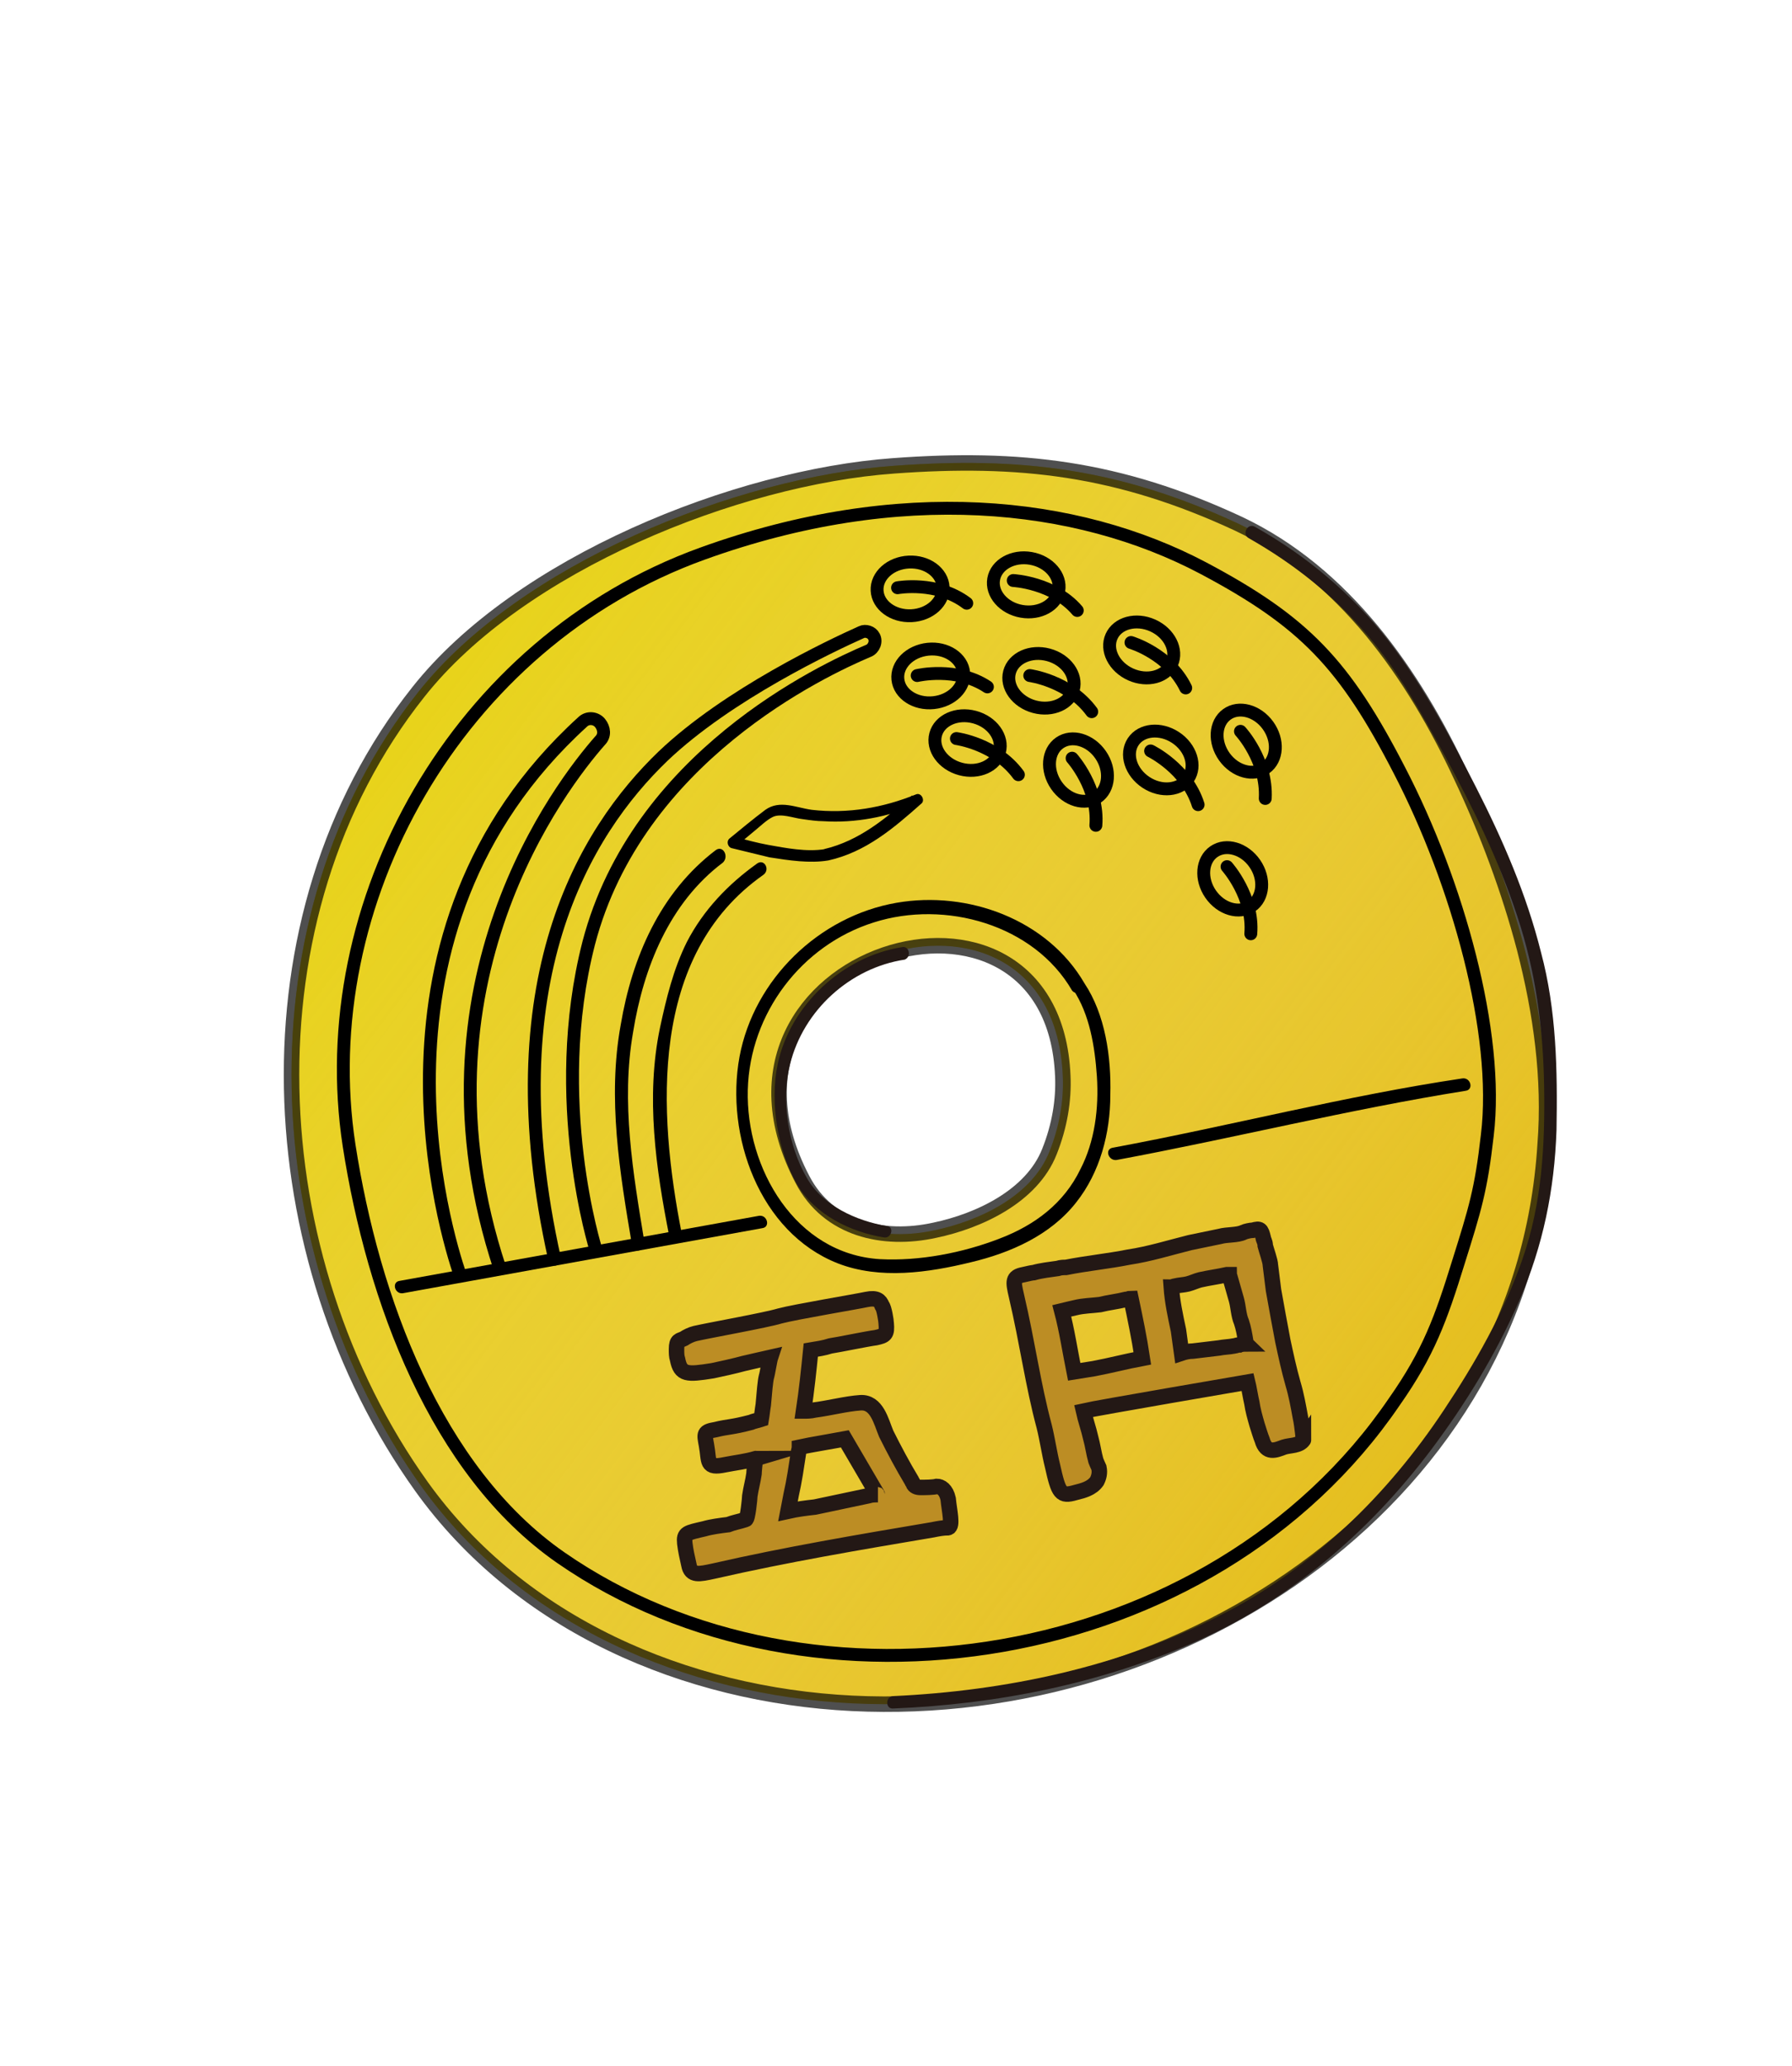 <?xml version="1.0" encoding="utf-8"?>
<!-- Generator: Adobe Illustrator 25.0.1, SVG Export Plug-In . SVG Version: 6.00 Build 0)  -->
<svg version="1.1" id="圖層_1" xmlns="http://www.w3.org/2000/svg" xmlns:xlink="http://www.w3.org/1999/xlink" x="0px" y="0px"
	 viewBox="0 0 173.5 200" style="enable-background:new 0 0 173.5 200;" xml:space="preserve">
<style type="text/css">
	.st0{fill:#E5BF1F;}
	.st1{opacity:0.69;fill:url(#SVGID_1_);stroke:#000000;stroke-width:1.498;stroke-miterlimit:10;}
	.st2{fill:#DDB443;}
	.st3{fill:none;stroke:#000000;stroke-width:1.246;stroke-linecap:round;stroke-linejoin:round;stroke-miterlimit:10;}
	.st4{fill:#231815;}
	.st5{fill:#BC8D24;stroke:#231815;stroke-width:1.498;stroke-miterlimit:10;}
</style>
<g>
	<path class="st0" d="M147.6,91.8c-1.5-5.7-3.6-11.3-6.1-16.6c-4.6-9.9-11.4-19.7-21.6-24.5c-11.6-5.4-21.2-6.5-33.4-5.6
		c-15.2,1.1-36.2,9.5-46,21.9c-17.3,21.8-15.5,54.8,0.3,76.9c9.6,13.4,25.6,20.2,41.7,21c32.3,1.6,65-20.2,67.1-54.1
		C150.1,104.4,149.2,98,147.6,91.8z M102.9,104.2c0.1,2.3-0.3,4.8-1.3,7.3c-1.7,4.3-6.8,6.7-11.1,7.6c-5,1.1-10.3-0.1-12.8-4.9
		C66.2,92.3,102,81.4,102.9,104.2z"/>
	
		<linearGradient id="SVGID_1_" gradientUnits="userSpaceOnUse" x1="-1418.009" y1="-675.43" x2="-1334.655" y2="-556.502" gradientTransform="matrix(0.952 -0.307 0.307 0.952 1578.466 260.698)">
		<stop  offset="2.790179e-03" style="stop-color:#E7DF00"/>
		<stop  offset="0.172" style="stop-color:#EAE218;stop-opacity:0.831"/>
		<stop  offset="0.529" style="stop-color:#F2EA56;stop-opacity:0.473"/>
		<stop  offset="1" style="stop-color:#FDF6B0;stop-opacity:0"/>
	</linearGradient>
	<path class="st1" d="M147.6,91.8c-1.5-5.7-3.6-11.3-6.1-16.6c-4.6-9.9-11.4-19.7-21.6-24.5c-11.6-5.4-21.2-6.5-33.4-5.6
		c-15.2,1.1-36.2,9.5-46,21.9c-17.3,21.8-15.5,54.8,0.3,76.9c9.6,13.4,25.6,20.2,41.7,21c32.3,1.6,65-20.2,67.1-54.1
		C150.1,104.4,149.2,98,147.6,91.8z M102.9,104.2c0.1,2.3-0.3,4.8-1.3,7.3c-1.7,4.3-6.8,6.7-11.1,7.6c-5,1.1-10.3-0.1-12.8-4.9
		C66.2,92.3,102,81.4,102.9,104.2z"/>
	<path class="st2" d="M90.6,143.9c-0.4,0.1-1.1,0.1-1.6,0.1c-0.3,0-0.6-0.1-0.7-0.4c0-0.1-0.1-0.1-0.1-0.2c-0.9-1.5-1.7-3-2.5-4.6
		c-0.5-1.2-0.9-3.1-2.5-3c-1.4,0.1-2.9,0.5-4.4,0.7c-0.4,0.1-0.8,0.1-1.1,0.1c0.3-2,0.5-3.9,0.7-5.9c0,0,0,0,0,0
		c0.6-0.1,1.3-0.2,1.9-0.4c0.7-0.1,3.6-0.7,4.4-0.8c0.9-0.2,1.1-0.3,1-1.4c0-0.2-0.2-1.5-0.4-1.7c-0.2-0.5-0.5-0.8-1.5-0.6
		c-0.9,0.2-6.9,1.2-8.4,1.6c-1.3,0.4-6.9,1.4-8.2,1.7c-0.4,0.1-0.8,0.3-1.1,0.5c-0.4,0.2-0.7,0.1-0.7,1c0,0.4,0,0.7,0.1,1
		c0.3,1.5,0.9,1.5,3.4,1.1c0.5-0.1,2.3-0.5,3-0.7c0.9-0.2,1.7-0.4,2.6-0.6c-0.1,0.3-0.3,1.6-0.4,1.9c-0.1,0.4-0.2,1.5-0.3,2.7
		c-0.1,0.6-0.1,0.8-0.2,1.4c-0.3,0.1-0.8,0.2-1,0.3c-1.9,0.5-2.2,0.4-3.4,0.7c-1.2,0.2-1.1,0.4-0.9,1.5c0.3,1.6-0.1,2.3,1.8,1.9
		c1-0.2,2-0.3,3-0.6c-0.1,0-0.2,1.4-0.2,1.5c-0.1,0.7-0.3,1.4-0.4,2.1c0,0.2-0.2,2.3-0.4,2.3c-0.6,0.2-1.2,0.3-1.7,0.5
		c-0.8,0.1-1.6,0.2-2.3,0.4c-1.7,0.4-2,0.4-1.9,1.4c0.1,0.8,0.2,1.2,0.4,2.1c0.2,1.1,1,0.9,2.4,0.6c7-1.6,14.1-2.8,21.2-4
		c0.5-0.1,1-0.2,1.5-0.2c0.5-0.1,0.1-1.7,0-2.8C91.5,144.1,91,143.8,90.6,143.9z M84,144.7c-0.9,0.2-4.3,0.9-5.2,1.1
		c-0.9,0.1-1.7,0.2-2.6,0.4c0.1-0.5,0.2-1.1,0.3-1.6c0.3-1.3,0.5-2.7,0.7-4c0-0.2,0.1-0.4,0.1-0.6c0.9-0.2,3.9-0.7,4.4-0.8
		c0,0,0,0,0,0c0,0,3.1,5.3,3.1,5.3c0,0,0,0.1,0.1,0.1C84.6,144.6,84.3,144.6,84,144.7z"/>
	<path class="st2" d="M125.8,137.1c-0.2-1.1-0.4-2.2-0.7-3.2c-0.4-1.4-0.7-2.8-1-4.2c-0.3-1.6-0.6-3.2-0.9-4.9
		c-0.1-0.8-0.2-1.6-0.3-2.4c0-0.4-0.4-1.5-0.5-1.9c0-0.4-0.2-0.6-0.2-0.8c-0.2-0.8-0.3-0.9-1-0.7c-0.2,0-0.7,0.1-0.9,0.2
		c-0.6,0.3-1.6,0.2-2.3,0.4c-1,0.2-1.9,0.4-2.9,0.6c-2,0.5-3.9,1.1-5.9,1.4c-2,0.4-4.1,0.6-6.1,1c-0.2,0-0.5,0-0.8,0.1
		c-0.7,0.1-1.6,0.2-2.3,0.4c-0.1,0-0.6,0.1-1,0.2c-1.1,0.2-1,0.7-0.7,2c1.1,4.7,1.6,8.6,2.7,12.7c0.3,1.2,0.5,2.6,0.8,3.8
		c0.6,2.7,0.8,3,2.2,2.6c0.8-0.2,1.6-0.4,2.1-1.1c0.2-0.4,0.3-0.8,0.2-1.3c-0.1-0.2-0.3-0.7-0.3-0.7c-0.2-0.7-0.3-1.5-0.5-2.2
		c-0.2-0.9-0.5-1.7-0.7-2.6c1.3-0.3,15.9-2.8,15.9-2.8c0.1,0.4,0.3,1.6,0.4,2c0.1,0.7,0.3,1.4,0.5,2.1c0.2,0.6,0.3,1,0.5,1.5
		c0.4,1.4,1.3,1,2.1,0.7c0.6-0.2,1.5-0.1,1.9-0.7C126.1,139.4,126,138,125.8,137.1z M110.6,131.4c-1.6,0.3-3.1,0.7-4.7,1
		c-0.6,0.1-1.3,0.2-1.9,0.3c-0.4-2-0.7-4-1.2-5.9c0.4-0.1,0.9-0.2,1.3-0.3c0.8-0.2,1.6-0.2,2.4-0.3c0.8-0.2,1.7-0.3,2.5-0.5
		c0.2,0,0.3-0.1,0.5-0.1C109.8,127.5,110.2,129.4,110.6,131.4z M119.9,130.1c-0.2,0-0.4,0.1-0.5,0.1c-0.5,0.1-1,0.1-1.5,0.2
		c-0.8,0.1-1.7,0.2-2.5,0.3c-0.4,0-0.8,0.1-1.1,0.2c-0.1-0.7-0.2-1.5-0.3-2.2c-0.3-1.4-0.6-2.8-0.7-4.2c0.1,0,0.3-0.1,0.4-0.1
		c0.4-0.1,0.8-0.1,1.2-0.2c0.4-0.1,0.8-0.3,1.2-0.4c0.9-0.2,1.7-0.3,2.6-0.5c0.1,0,0.1,0,0.2,0c0,0.1,0.1,0.2,0.1,0.3
		c0.2,0.7,0.4,1.4,0.6,2.1c0.2,0.7,0.2,1.5,0.5,2.2c0.2,0.6,0.3,1.2,0.4,1.8c0,0.1,0,0.2,0.1,0.3
		C120.1,130.1,119.9,130.1,119.9,130.1z"/>
	<g>
		<path class="st3" d="M141.2,122.2c1.6-5.1,2.2-7,2.8-12.3c1.2-9.9-2.9-24.5-8.5-35.3c-5.3-10.3-9.2-14.4-19-19.6
			c-12.3-6.5-29.4-8.3-48.5-1.4c-23.8,8.6-37.8,33.9-34.2,57.3c2.3,14.8,8.4,31.5,20.5,39.9c24.2,16.8,63,10.9,80.7-15.1
			C138.3,131,139.5,127.7,141.2,122.2z"/>
		<g>
			<g>
				<path class="st4" d="M120.9,52.1c4.4,2.5,8.3,5.6,11.5,9.4c3,3.5,5.2,7.5,7.4,11.5c2.7,5,5.3,10.2,7.1,15.7
					c1.8,5.4,2.5,10.8,2.6,16.4c0.1,5.7-0.2,11.4-2.1,16.8c-1.8,5.2-4.6,10.1-7.6,14.6c-5.5,8.3-12.8,15.4-21.7,19.9
					c-9.7,5-20.8,7.3-31.6,7.8c-0.8,0-0.8,1.3,0,1.2c10-0.4,20-2.4,29.1-6.4c9.3-4.1,16.9-10.6,23-18.7c3.3-4.4,6.3-9.3,8.5-14.4
					c2.3-5.3,3.4-10.7,3.6-16.5c0.1-5.8,0-11.6-1.5-17.2c-1.4-5.6-3.7-10.9-6.3-16c-2.5-4.9-5.1-9.8-8.5-14.2
					c-3.5-4.5-7.9-8.2-12.9-11C120.8,50.6,120.2,51.7,120.9,52.1L120.9,52.1z"/>
			</g>
		</g>
		<g>
			<g>
				<path d="M73.5,117.7c-11.6,2.1-23.2,4.2-34.8,6.3c-0.8,0.1-0.5,1.3,0.3,1.2c11.6-2.1,23.2-4.2,34.8-6.3
					C74.6,118.8,74.3,117.6,73.5,117.7L73.5,117.7z"/>
			</g>
		</g>
		<g>
			<g>
				<path d="M108.1,112.3c11.3-2.1,22.5-4.9,33.8-6.7c0.8-0.1,0.5-1.3-0.3-1.2c-11.4,1.7-22.5,4.6-33.8,6.7
					C106.9,111.2,107.3,112.4,108.1,112.3L108.1,112.3z"/>
			</g>
		</g>
		<g>
			<g>
				<path d="M69.3,82.3c-5.4,4.1-8.1,10.4-9.2,16.9c-1.3,7.1-0.1,14.3,1.1,21.4c0.1,0.8,1.3,0.5,1.2-0.3c-1.1-6.7-2.3-13.6-1.1-20.4
					c1-6.2,3.5-12.5,8.7-16.4C70.6,82.9,70,81.8,69.3,82.3L69.3,82.3z"/>
			</g>
		</g>
		<g>
			<g>
				<path d="M73.3,83.6c-2.8,2-5.2,4.5-6.8,7.6c-1.3,2.6-2,5.5-2.6,8.3c-1.4,6.7-0.4,13.6,0.9,20.2c0.2,0.8,1.4,0.5,1.2-0.3
					c-2.3-11.7-3.2-26.9,7.9-34.7C74.6,84.2,74,83.1,73.3,83.6L73.3,83.6z"/>
			</g>
		</g>
		<g>
			<g>
				<path d="M80.2,83.3c3.6-0.8,6.3-3.1,9-5.5c0.4-0.3,0-1.1-0.5-0.9c-3.2,1.3-6.6,1.9-10.1,1.5c-1.5-0.2-3.1-1-4.5,0
					c-1.2,0.9-2.4,1.9-3.5,2.8c-0.3,0.3-0.1,0.8,0.2,0.9c1.2,0.3,2.5,0.6,3.7,0.9C76.4,83.3,78.4,83.6,80.2,83.3
					c0.7-0.1,0.4-1.2-0.3-1.1c-1.8,0.3-3.8-0.1-5.5-0.4c-1.1-0.2-2.2-0.5-3.3-0.8c0.1,0.3,0.2,0.6,0.2,0.9c0.6-0.5,1.2-1,1.8-1.5
					c0.5-0.4,1.1-1,1.7-1.3c0.8-0.4,2,0.1,2.9,0.2c0.7,0.1,1.4,0.2,2,0.2c3.1,0.2,6.2-0.4,9.1-1.6c-0.2-0.3-0.4-0.6-0.5-0.9
					c-2.5,2.2-5.1,4.4-8.5,5.2C79.3,82.4,79.5,83.4,80.2,83.3z"/>
			</g>
		</g>
		<path class="st3" d="M44.5,123.3c-1.2-3.6-10.5-33,11.9-53.4c0.5-0.5,1.3-0.4,1.7,0.1h0c0.4,0.5,0.5,1.2,0,1.7
			c-3.7,4.2-18.8,23.6-9.7,51.1"/>
		<path class="st3" d="M57.7,121c0,0-4.6-14.5-0.7-29.7c4.7-18,22.6-26.4,27.1-28.3c0.5-0.2,0.8-0.9,0.5-1.4l0,0
			c-0.2-0.4-0.8-0.6-1.2-0.4c-2.9,1.3-12.9,6-19.2,12c-7.6,7.3-16.5,21.8-10.5,48.7"/>
		<g>
			<ellipse transform="matrix(0.995 -0.103 0.103 0.995 -6.27 9.646)" class="st3" cx="90.1" cy="65.4" rx="3.2" ry="2.6"/>
			<path class="st3" d="M88.8,65.4c0,0,3.8-0.9,6.8,1.1"/>
		</g>
		<g>
			
				<ellipse transform="matrix(0.259 -0.966 0.966 0.259 11.066 146.213)" class="st3" cx="100.8" cy="65.9" rx="2.6" ry="3.2"/>
			<path class="st3" d="M99.7,65.4c0,0,3.8,0.5,6,3.5"/>
		</g>
		<g>
			
				<ellipse transform="matrix(0.259 -0.966 0.966 0.259 -4.409121e-02 143.828)" class="st3" cx="93.7" cy="71.9" rx="2.6" ry="3.2"/>
			<path class="st3" d="M92.6,71.5c0,0,3.8,0.5,6,3.5"/>
		</g>
		<g>
			<ellipse transform="matrix(0.173 -0.985 0.985 0.173 26.429 144.639)" class="st3" cx="99.3" cy="56.6" rx="2.6" ry="3.2"/>
			<path class="st3" d="M98.1,56.2c0,0,3.9,0.2,6.2,2.9"/>
		</g>
		<g>
			
				<ellipse transform="matrix(0.409 -0.912 0.912 0.409 7.937 138.063)" class="st3" cx="110.6" cy="62.9" rx="2.6" ry="3.2"/>
			<path class="st3" d="M109.5,62.2c0,0,3.7,1.1,5.3,4.4"/>
		</g>
		<g>
			
				<ellipse transform="matrix(0.551 -0.835 0.835 0.551 -10.948 126.789)" class="st3" cx="112.3" cy="73.6" rx="2.6" ry="3.2"/>
			<path class="st3" d="M111.4,72.7c0,0,3.5,1.7,4.6,5.2"/>
		</g>
		<g>
			
				<ellipse transform="matrix(0.811 -0.585 0.585 0.811 -19.232 84.132)" class="st3" cx="120.7" cy="71.8" rx="2.6" ry="3.2"/>
			<path class="st3" d="M120.1,70.8c0,0,2.6,2.8,2.4,6.5"/>
		</g>
		<g>
			<ellipse transform="matrix(0.824 -0.567 0.567 0.824 -27.148 82.683)" class="st3" cx="119.3" cy="85" rx="2.6" ry="3.2"/>
			<path class="st3" d="M118.8,83.9c0,0,2.6,2.9,2.3,6.5"/>
		</g>
		<g>
			
				<ellipse transform="matrix(0.824 -0.567 0.567 0.824 -23.849 72.355)" class="st3" cx="104.4" cy="74.5" rx="2.6" ry="3.2"/>
			<path class="st3" d="M103.8,73.4c0,0,2.6,2.9,2.3,6.5"/>
		</g>
		<g>
			
				<ellipse transform="matrix(0.999 -4.879449e-02 4.879449e-02 0.999 -2.677 4.366)" class="st3" cx="88.1" cy="57" rx="3.2" ry="2.6"/>
			<path class="st3" d="M86.9,56.9c0,0,3.8-0.7,6.7,1.5"/>
		</g>
		<g>
			<g>
				<path class="st4" d="M87.3,91.7c-5.7,0.9-10.8,5.6-12,11.3c-0.8,3.8,0,8.4,1.9,11.7c1.7,2.9,5.2,4.6,8.4,5.1
					c0.7,0.1,1-1,0.3-1.1c-3-0.5-6.3-2-7.8-4.7c-1.8-3.1-2.5-7.5-1.6-11c1.3-5.2,5.8-9.3,11.1-10.1C88.3,92.6,88,91.5,87.3,91.7
					L87.3,91.7z"/>
			</g>
		</g>
		<g>
			<g>
				<path d="M105,95.2c-3.6-6.2-11.3-9-18.2-7.8c-7.5,1.3-13.8,7.4-15.2,14.9c-1.4,7.6,1.9,17,9.5,20c4.1,1.6,8.8,0.9,12.9-0.1
					c3.8-0.9,7.7-2.6,10.2-5.8c2.3-2.9,3.3-6.7,3.3-10.4C107.6,102.3,107,98.2,105,95.2c-0.4-0.7-1.5,0-1.1,0.6
					c1.6,2.4,2.1,5.5,2.3,8.4c0.2,3.1-0.2,6.3-1.6,9c-1.6,3.3-4.4,5.4-7.8,6.7c-3.6,1.4-7.8,2.2-11.6,2c-8.2-0.5-13-8.8-12.8-16.4
					c0.2-7.4,5.2-14,12.2-16.2c6.9-2.2,15.5,0.2,19.2,6.6C104.3,96.5,105.4,95.9,105,95.2L105,95.2z"/>
			</g>
		</g>
	</g>
	<path class="st5" d="M90.7,143.9c-0.4,0.1-1.1,0.1-1.6,0.1c-0.3,0-0.6-0.1-0.7-0.4c0-0.1-0.1-0.1-0.1-0.2c-0.9-1.5-1.7-3-2.5-4.6
		c-0.5-1.2-0.9-3.1-2.5-3c-1.4,0.1-2.9,0.5-4.4,0.7c-0.4,0.1-0.8,0.1-1.1,0.1c0.3-2,0.5-3.9,0.7-5.9c0,0,0,0,0,0
		c0.6-0.1,1.3-0.2,1.9-0.4c0.7-0.1,3.6-0.7,4.4-0.8c0.9-0.2,1.1-0.3,1-1.4c0-0.2-0.2-1.5-0.4-1.7c-0.2-0.5-0.5-0.8-1.5-0.6
		c-0.9,0.2-6.9,1.2-8.4,1.6c-1.3,0.4-6.9,1.4-8.2,1.7c-0.4,0.1-0.8,0.3-1.1,0.5c-0.4,0.2-0.7,0.1-0.7,1c0,0.4,0,0.7,0.1,1
		c0.3,1.5,0.9,1.5,3.4,1.1c0.5-0.1,2.3-0.5,3-0.7c0.9-0.2,1.7-0.4,2.6-0.6c-0.1,0.3-0.3,1.6-0.4,1.9c-0.1,0.4-0.2,1.5-0.3,2.7
		c-0.1,0.6-0.1,0.8-0.2,1.4c-0.3,0.1-0.8,0.2-1,0.3c-1.9,0.5-2.2,0.4-3.4,0.7c-1.2,0.2-1.1,0.4-0.9,1.5c0.3,1.6-0.1,2.3,1.8,1.9
		c1-0.2,2-0.3,3-0.6c-0.1,0-0.2,1.4-0.2,1.5c-0.1,0.7-0.3,1.4-0.4,2.1c0,0.2-0.2,2.3-0.4,2.3c-0.6,0.2-1.2,0.3-1.7,0.5
		c-0.8,0.1-1.6,0.2-2.3,0.4c-1.7,0.4-2,0.4-1.9,1.4c0.1,0.8,0.2,1.2,0.4,2.1c0.2,1.1,1,0.9,2.4,0.6c7-1.6,14.1-2.8,21.2-4
		c0.5-0.1,1-0.2,1.5-0.2c0.5-0.1,0.1-1.7,0-2.8C91.6,144.2,91.1,143.9,90.7,143.9z M84.1,144.8c-0.9,0.2-4.3,0.9-5.2,1.1
		c-0.9,0.1-1.7,0.2-2.6,0.4c0.1-0.5,0.2-1.1,0.3-1.6c0.3-1.3,0.5-2.7,0.7-4c0-0.2,0.1-0.4,0.1-0.6c0.9-0.2,3.9-0.7,4.4-0.8
		c0,0,0,0,0,0c0,0,3.1,5.3,3.1,5.3c0,0,0,0.1,0.1,0.1C84.7,144.7,84.4,144.7,84.1,144.8z"/>
	<path class="st5" d="M125.9,137.2c-0.2-1.1-0.4-2.2-0.7-3.2c-0.4-1.4-0.7-2.8-1-4.2c-0.3-1.6-0.6-3.2-0.9-4.9
		c-0.1-0.8-0.2-1.6-0.3-2.4c0-0.4-0.4-1.5-0.5-1.9c0-0.4-0.2-0.6-0.2-0.8c-0.2-0.8-0.3-0.9-1-0.7c-0.2,0-0.7,0.1-0.9,0.2
		c-0.6,0.3-1.6,0.2-2.3,0.4c-1,0.2-1.9,0.4-2.9,0.6c-2,0.5-3.9,1.1-5.9,1.4c-2,0.4-4.1,0.6-6.1,1c-0.2,0-0.5,0-0.8,0.1
		c-0.7,0.1-1.6,0.2-2.3,0.4c-0.1,0-0.6,0.1-1,0.2c-1.1,0.2-1,0.7-0.7,2c1.1,4.7,1.6,8.6,2.7,12.7c0.3,1.2,0.5,2.6,0.8,3.8
		c0.6,2.7,0.8,3,2.2,2.6c0.8-0.2,1.6-0.4,2.1-1.1c0.2-0.4,0.3-0.8,0.2-1.3c-0.1-0.2-0.3-0.7-0.3-0.7c-0.2-0.7-0.3-1.5-0.5-2.2
		c-0.2-0.9-0.5-1.7-0.7-2.6c1.3-0.3,15.9-2.8,15.9-2.8c0.1,0.4,0.3,1.6,0.4,2c0.1,0.7,0.3,1.4,0.5,2.1c0.2,0.6,0.3,1,0.5,1.5
		c0.4,1.4,1.3,1,2.1,0.7c0.6-0.2,1.5-0.1,1.9-0.7C126.2,139.5,126.1,138.1,125.9,137.2z M110.6,131.5c-1.6,0.3-3.1,0.7-4.7,1
		c-0.6,0.1-1.3,0.2-1.9,0.3c-0.4-2-0.7-4-1.2-5.9c0.4-0.1,0.9-0.2,1.3-0.3c0.8-0.2,1.6-0.2,2.4-0.3c0.8-0.2,1.7-0.3,2.5-0.5
		c0.2,0,0.3-0.1,0.5-0.1C109.9,127.6,110.3,129.5,110.6,131.5z M120,130.2c-0.2,0-0.4,0.1-0.5,0.1c-0.5,0.1-1,0.1-1.5,0.2
		c-0.8,0.1-1.7,0.2-2.5,0.3c-0.4,0-0.8,0.1-1.1,0.2c-0.1-0.7-0.2-1.5-0.3-2.2c-0.3-1.4-0.6-2.8-0.7-4.2c0.1,0,0.3-0.1,0.4-0.1
		c0.4-0.1,0.8-0.1,1.2-0.2c0.4-0.1,0.8-0.3,1.2-0.4c0.9-0.2,1.7-0.3,2.6-0.5c0.1,0,0.1,0,0.2,0c0,0.1,0.1,0.2,0.1,0.3
		c0.2,0.7,0.4,1.4,0.6,2.1c0.2,0.7,0.2,1.5,0.5,2.2c0.2,0.6,0.3,1.2,0.4,1.8c0,0.1,0,0.2,0.1,0.3C120.2,130.1,120,130.2,120,130.2z"
		/>
</g>
</svg>
